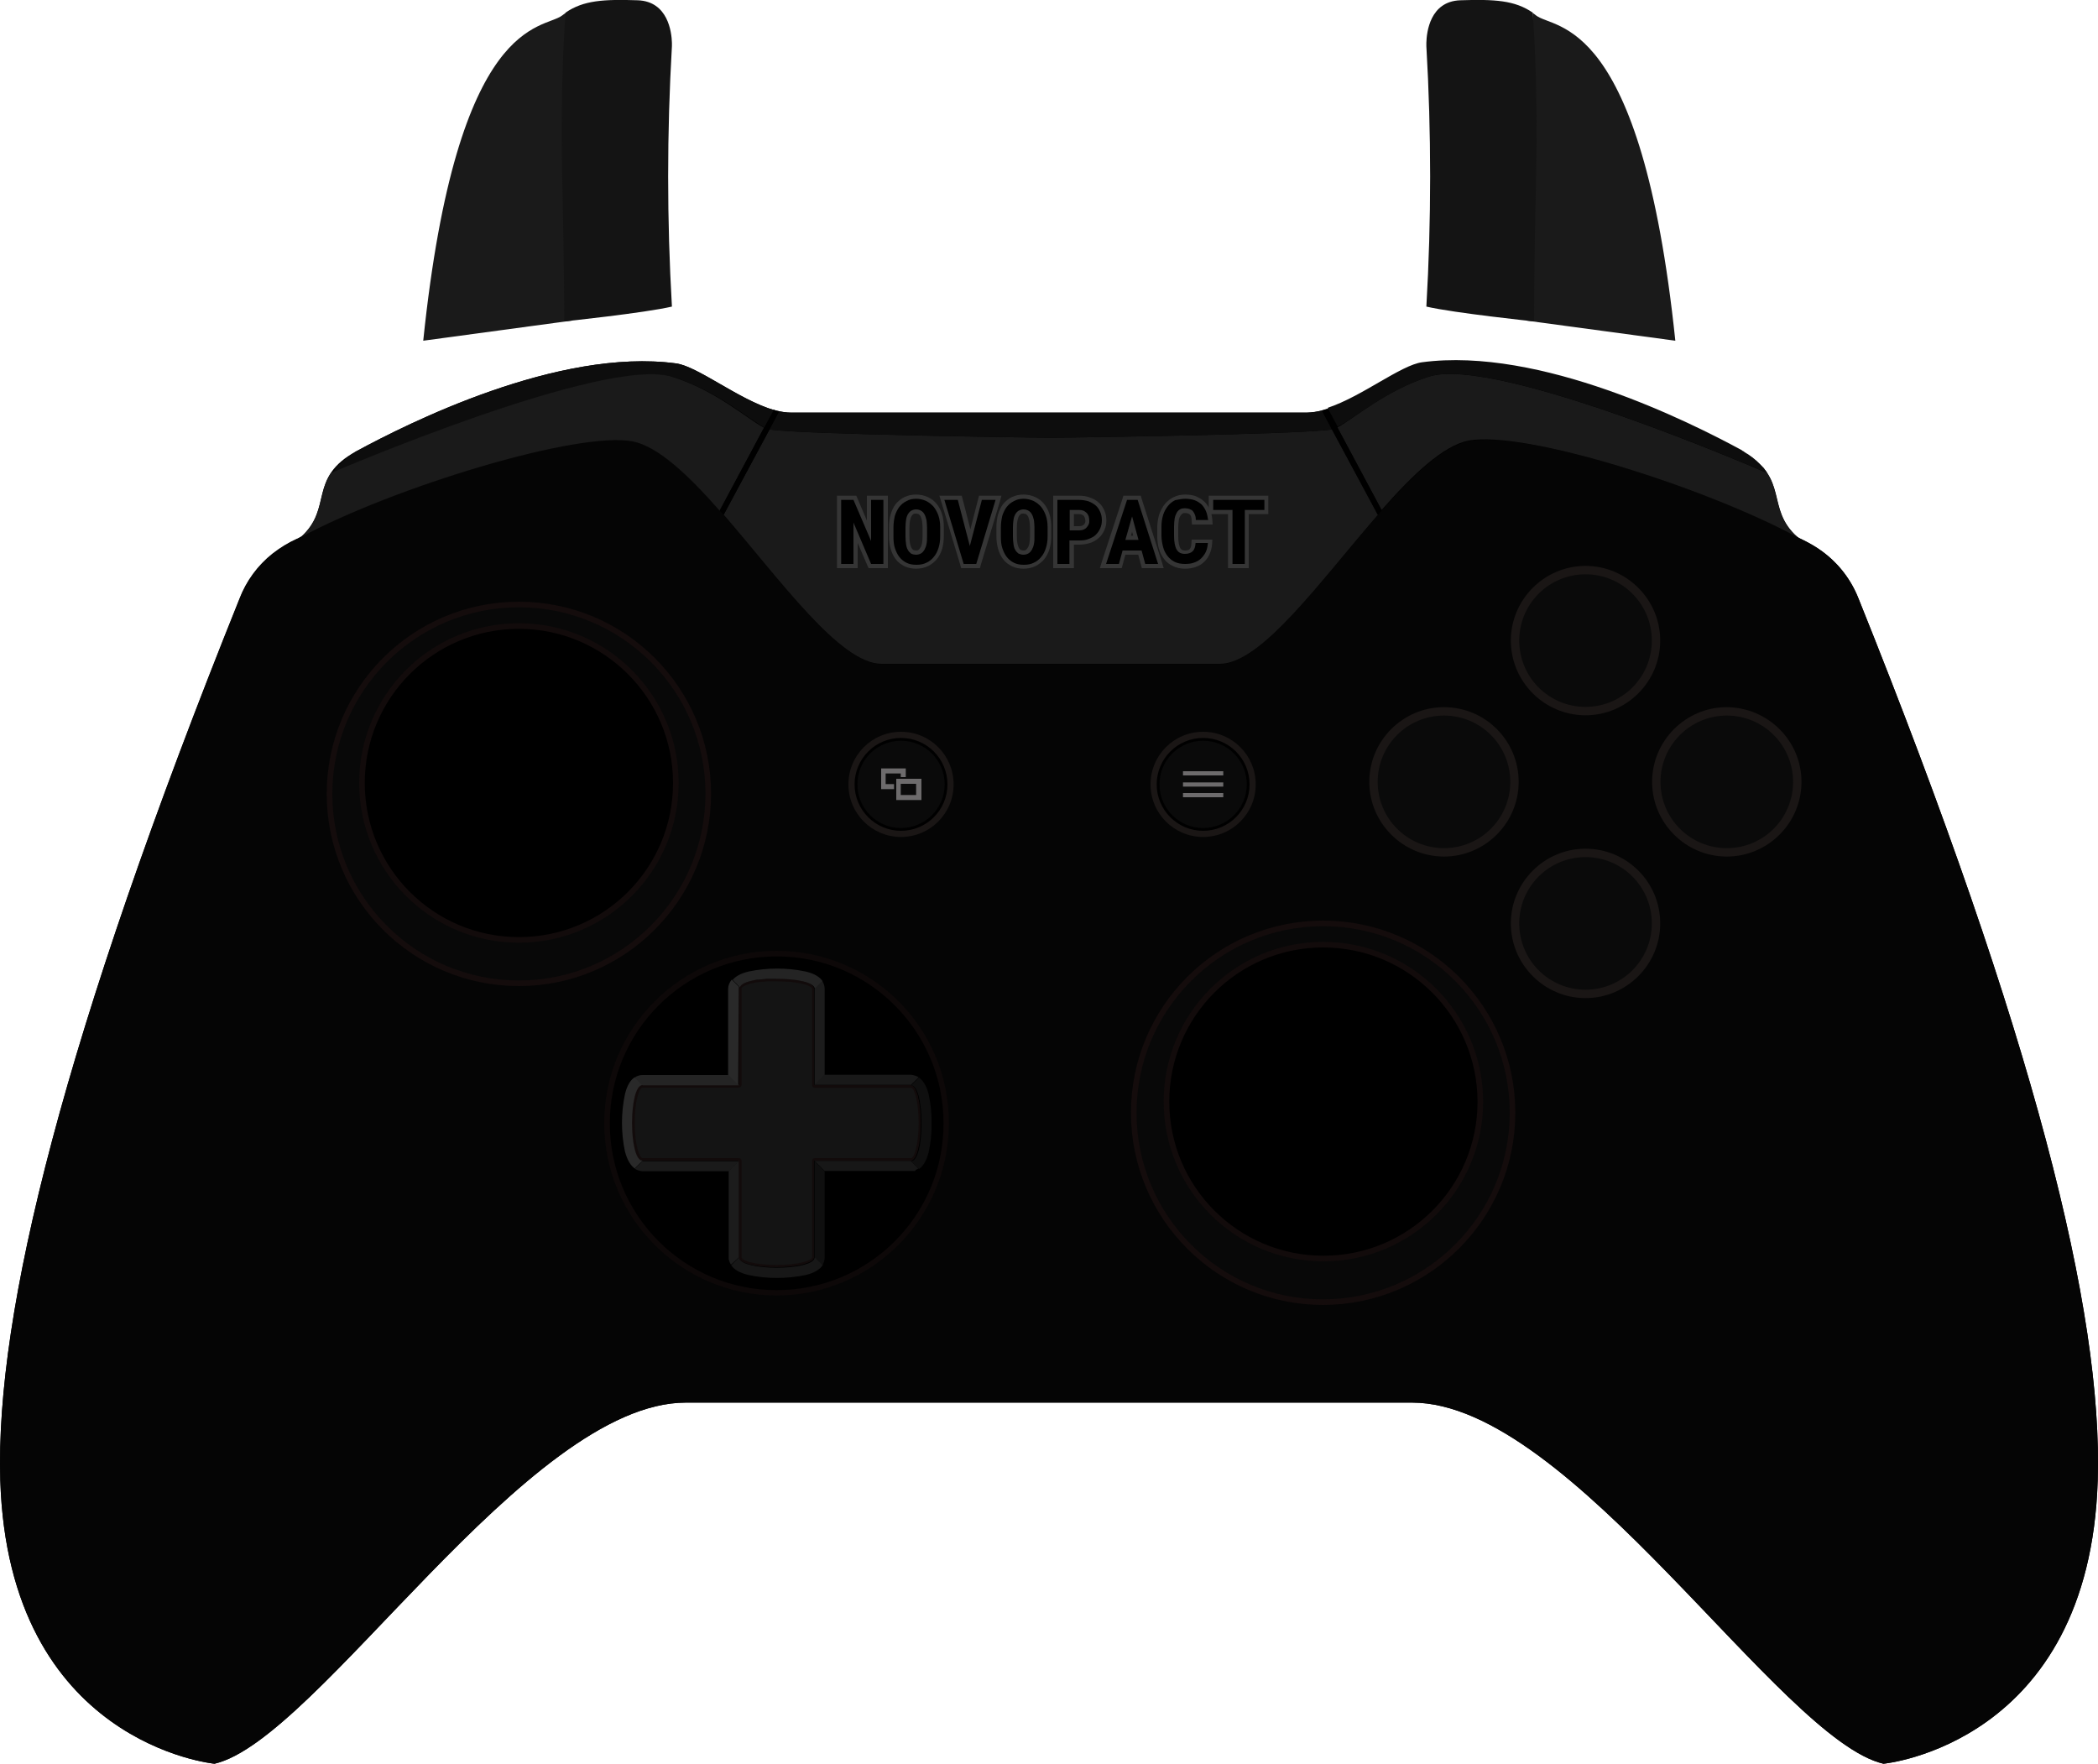 <?xml version="1.0" encoding="utf-8"?>
<!-- Generator: Adobe Illustrator 28.3.0, SVG Export Plug-In . SVG Version: 6.00 Build 0)  -->
<svg version="1.1" id="Layer_1" xmlns="http://www.w3.org/2000/svg" xmlns:xlink="http://www.w3.org/1999/xlink" x="0px" y="0px"
	 viewBox="0 0 750 630.5" style="enable-background:new 0 0 750 630.5;" xml:space="preserve">
<style type="text/css">
	.st0{fill:none;}
	.st1{fill:#050505;}
	.st2{fill:#0D0808;}
	.st3{fill:#141414;}
	.st4{fill:#120B0B;}
	.st5{fill:#242424;}
	.st6{fill:#292929;}
	.st7{fill:#191919;}
	.st8{fill:#1C1C1C;}
	.st9{fill:#171717;}
	.st10{fill:#0F0F0F;}
	.st11{fill:#1A1A1A;}
	.st12{fill:#1A1615;}
	.st13{fill:#0A0A0A;stroke:#000000;stroke-miterlimit:10;}
	.st14{fill:#6D6B6C;}
	.st15{fill:#080808;stroke:#140C0C;stroke-width:2;stroke-miterlimit:10;}
	.st16{stroke:#120B0B;stroke-width:2;stroke-miterlimit:10;}
	.st17{fill:#0A0A0A;}
	.st18{fill:#0D0D0D;}
	.st19{fill:#353535;}
</style>
<g id="Layer_1-2">
	<path d="M664.4,214c-6.7-16.7-20.5-20.9-21.8-22c-11.7-10.3-2.5-21.2-20-30.7c-18.3-9.9-72-37-114.2-31.4
		c-9.2,1.2-27.8,17.6-41.2,17.6H282.8c-13.4,0-32-16.4-41.2-17.6c-42.2-5.6-95.9,21.5-114.2,31.4c-17.5,9.5-8.2,20.4-19.9,30.7
		c-1.3,1.1-15.1,5.3-21.8,22C22.9,370-1.7,469.1,0.1,529.1C3,623.5,76.7,630.5,76.7,630.5c37-8.6,111.6-129.1,168.5-129.1h259.6
		c57,0,131.5,120.5,168.5,129.1c0,0,73.7-6.9,76.6-101.3C751.8,469.1,727.1,370,664.4,214z"/>
	<g>
		<path class="st0" d="M106.2,192.6c0.4-0.2,0.8-0.4,1.2-0.6C107,192.2,106.6,192.4,106.2,192.6z"/>
		<path class="st0" d="M642.6,192c0.5,0.3,1,0.6,1.5,0.8C643.6,192.5,643.1,192.2,642.6,192z"/>
		<path class="st1" d="M664.4,214c-2.6-6.7-7.1-12.5-12.9-16.8c-2.3-1.7-4.8-3.1-7.4-4.4c-0.5-0.2-1-0.5-1.5-0.8
			c-33.6-18-97.5-38.2-117.5-34.3c-26,5-65.5,79.7-89,79.7h-121c-23.4,0-63-74.7-89-79.7c-19.6-3.8-85.6,16.5-118.8,34.3
			c-0.4,0.2-0.8,0.5-1.2,0.6c-3.1,1.4-6,3.2-8.7,5.3c-5.3,4.2-9.4,9.8-11.8,16.1C22.9,370-1.7,469.1,0.1,529.1
			C3,623.5,76.7,630.5,76.7,630.5c37-8.6,111.6-129.1,168.5-129.1h259.6c57,0,131.5,120.5,168.5,129.1c0,0,73.7-6.9,76.6-101.3
			C751.8,469.1,727.1,370,664.4,214z"/>
	</g>
	<line class="st0" x1="107.5" y1="192" x2="107.5" y2="193.5"/>
	<line class="st0" x1="642.5" y1="191.5" x2="642.5" y2="192.4"/>
	<g id="Dpad">
		<g>
			<path d="M277.7,462.1c-33.5,0-60.6-27.1-60.6-60.6c0-33.5,27.1-60.6,60.6-60.6s60.6,27.1,60.6,60.6c0,0,0,0,0,0
				C338.3,435,311.1,462.1,277.7,462.1z"/>
			<path class="st2" d="M277.7,341.9c32.9,0,59.6,26.7,59.6,59.7s-26.7,59.6-59.7,59.6c-32.9,0-59.6-26.7-59.6-59.6
				C218,368.6,244.7,341.9,277.7,341.9 M277.6,339.9c-34,0-61.6,27.6-61.6,61.6c0,34,27.6,61.6,61.6,61.6s61.6-27.6,61.6-61.6
				c0,0,0,0,0,0C339.3,367.5,311.7,339.9,277.6,339.9z"/>
		</g>
		<g>
			<g>
				<path class="st3" d="M277.7,452.7c-7.1,0-12.7-1.3-13-3.1c0,0,0-0.1,0-0.1V415c0-0.3-0.2-0.5-0.5-0.5h-34.4
					c-1.8,0-3.2-5.7-3.2-13.1s1.4-13.1,3.2-13.1h34.4c0.3,0,0.5-0.2,0.5-0.5v-34.4c0,0,0-0.1,0-0.1l0.1-0.2l0.1-0.1
					c0.5-0.8,2.1-1.5,4.5-2l0.9-0.2c0.3-0.1,0.7-0.1,1-0.1h0.2l0.9-0.1l1-0.1l1-0.1l2.4-0.1h1c7.3,0,13.1,1.4,13.1,3.2
					c0,0.2,0,16,0,34.4c0,0.3,0.2,0.5,0.5,0.5h34.4c1.8,0,3.2,5.7,3.2,13.1s-1.4,13.1-3.2,13.1h-34.4c-0.3,0-0.5,0.2-0.5,0.5v34.4
					c0,0,0,0.1,0,0.1C290.4,451.4,284.8,452.7,277.7,452.7z"/>
				<path class="st4" d="M277.7,350.8c8.1,0,12.6,1.6,12.6,2.7v34.4c0,0.6,0.4,1,1,1h34.4c1.1,0,2.7,4.8,2.7,12.5
					s-1.6,12.6-2.7,12.6h-34.4c-0.6,0-1,0.4-1,1v34.5c-0.2,1.1-4.7,2.7-12.6,2.7s-12.4-1.5-12.6-2.7V415c0-0.6-0.4-1-1-1h-34.4
					c-1.1,0-2.8-4.8-2.8-12.6s1.6-12.6,2.8-12.6h34.4c0.6,0,1-0.4,1-1v-34.5l0,0c0,0,0-0.1,0-0.1v0c0.1-0.2,0.9-1.1,4.2-1.8h0.1
					c0.3-0.1,0.5-0.1,0.8-0.2h0.1c0.3-0.1,0.5-0.1,0.8-0.1h0.2l0.9-0.1l0,0l1-0.1l0,0l1-0.1h0.1h0.6h0.6h1h1.1 M277.6,349.9h-1.2h-1
					h-0.2h-1h-0.1l-1,0.1l0,0l-1,0.1l0,0l-1,0.1h0c-0.3,0-0.6,0.1-0.9,0.1H270l-0.9,0.2l0,0c-2.4,0.5-4.2,1.2-4.9,2.2
					c0,0-0.1,0.1-0.1,0.2l0,0c0,0.1,0,0.1,0,0.2l0,0c0,0,0,0.1,0,0.1c0,0.1,0,0.1,0,0.2v34.4h-34.5c-5,0-5,27.1,0,27.1h34.4v34.4
					l0,0c0,0.1,0,0.2,0,0.2c0.4,2.3,7,3.5,13.5,3.5s13.1-1.2,13.5-3.5c0-0.1,0-0.2,0-0.2V415h34.4c5,0,5-27.1,0-27.1h-34.4v-34.4
					l0,0c0-2.5-6.8-3.7-13.6-3.7L277.6,349.9z"/>
			</g>
			<path class="st5" d="M264.1,387.9l-3.6-3.6h-30.8c-1,0-2,0.3-2.8,0.9l2.8,2.8H264.1z"/>
			<path class="st6" d="M229.7,387.9L229.7,387.9l-2.8-2.8c-1.4,0.9-2.7,2.7-3.5,6.1c-1.4,6.7-1.4,13.7,0,20.4
				c0.9,3.4,2.2,5.2,3.5,6.1l2.8-2.8C224.7,415,224.7,387.9,229.7,387.9z"/>
			<path class="st5" d="M269.2,350.5L269.2,350.5l0.9-0.2h0.1c0.3-0.1,0.6-0.1,0.9-0.1h0.1l1-0.1l0,0l1-0.1h0l1-0.1h0.1h1h0.2h1h1.2
				c6.8,0,13.6,1.2,13.6,3.7l2.8-2.8c-0.9-1.4-2.7-2.7-6.1-3.5c-6.7-1.4-13.6-1.4-20.4,0c-2.9,0.7-4.7,1.8-5.7,3l2.6,2.6
				C265,351.7,266.8,351,269.2,350.5z"/>
			<path class="st7" d="M325.6,387.9l2.8-2.8c-0.8-0.5-1.8-0.8-2.8-0.9h-30.8l-3.6,3.6H325.6z"/>
			<path class="st8" d="M291.2,353.5L291.2,353.5c0,0,0,15.4,0,34.4l3.6-3.6l0,0v-30.8c0-1-0.3-2-0.9-2.8L291.2,353.5L291.2,353.5z"
				/>
			<path class="st6" d="M264.1,353.5c0-0.1,0-0.1,0-0.2v-0.1l0,0c0-0.1,0-0.1,0-0.2l0,0c0-0.1,0.1-0.1,0.1-0.2l-2.6-2.6
				c-0.8,0.9-1.3,2.1-1.3,3.3v30.8l3.6,3.6L264.1,353.5z"/>
			<path class="st9" d="M325.6,415h-34.4l3.6,3.6h32.3l0.3-0.4c0.3-0.1,0.6-0.3,0.9-0.5L325.6,415L325.6,415z"/>
			<path class="st10" d="M291.2,449.5l2.8,2.8c0.5-0.8,0.8-1.8,0.8-2.8v-30.8l-3.6-3.6V449.5z"/>
			<path class="st10" d="M332,391.3c-0.8-3.4-2.2-5.2-3.5-6.1l-2.8,2.8c5,0,5,27.1,0,27.1l2.8,2.8c1.4-0.9,2.7-2.8,3.5-6.1
				c0.7-3.3,1.1-6.8,1-10.2C333.1,398.1,332.7,394.6,332,391.3z"/>
			<path class="st9" d="M291.2,449.7c-0.4,2.3-7,3.5-13.5,3.5s-13.1-1.2-13.5-3.5c0-0.1,0-0.2,0-0.2l-2.8,2.8
				c0.9,1.4,2.8,2.7,6.2,3.5c6.7,1.4,13.6,1.4,20.4,0c3.4-0.8,5.2-2.2,6.1-3.5l-2.8-2.8C291.2,449.5,291.2,449.6,291.2,449.7z"/>
			<path class="st8" d="M264.1,449.5L264.1,449.5V415l-3.6,3.6v31.6l0.1,0.2c0.1,0.6,0.4,1.2,0.7,1.7L264.1,449.5z"/>
			<path class="st11" d="M229.7,415l-2.8,2.8c0.8,0.5,1.8,0.8,2.8,0.9h30.8l3.6-3.6H229.7z"/>
		</g>
	</g>
	<g id="Menu_Key">
		<path class="st12" d="M448.9,280.4c0,10.4-8.4,18.8-18.8,18.8c-10.4,0-18.8-8.4-18.8-18.8c0-10.4,8.4-18.8,18.8-18.8c0,0,0,0,0,0
			C440.5,261.6,448.9,270,448.9,280.4z"/>
		<g>
			<path class="st13" d="M446.2,280.4c0,8.9-7.2,16.1-16.1,16.1s-16.1-7.2-16.1-16.1s7.2-16.1,16.1-16.1c0,0,0,0,0,0
				C439,264.3,446.2,271.5,446.2,280.4z"/>
			<g>
				<rect x="422.9" y="275.7" class="st14" width="14.4" height="1.5"/>
				<rect x="422.9" y="279.7" class="st14" width="14.4" height="1.5"/>
				<rect x="422.9" y="283.5" class="st14" width="14.4" height="1.5"/>
			</g>
		</g>
	</g>
	<g id="Switcher_Key">
		<path class="st12" d="M340.9,280.4c0,10.4-8.4,18.8-18.8,18.8c-10.4,0-18.8-8.4-18.8-18.8c0-10.4,8.4-18.8,18.8-18.8
			C332.5,261.6,340.9,270,340.9,280.4C340.9,280.4,340.9,280.4,340.9,280.4z"/>
		<g>
			<path class="st13" d="M338.2,280.4c0,8.9-7.2,16.1-16.1,16.1c-8.9,0-16.1-7.2-16.1-16.1c0-8.9,7.2-16.1,16.1-16.1
				C331,264.3,338.2,271.5,338.2,280.4C338.2,280.3,338.2,280.4,338.2,280.4z"/>
			<g>
				<polygon class="st14" points="319.6,280.3 316.6,280.3 316.6,276.5 322,276.5 322,277.8 323.8,277.8 323.8,274.7 315,274.7 
					315,282.1 319.6,282.1 				"/>
				<path class="st14" d="M320.4,278.4v7.6h9v-7.6L320.4,278.4z M327.5,284.2H322v-4h5.5L327.5,284.2z"/>
			</g>
		</g>
	</g>
	<g id="Left_Stick">
		<path class="st15" d="M185.5,351.5c-37.4,0-67.7-30.3-67.7-67.7s30.3-67.7,67.7-67.7c37.4,0,67.7,30.3,67.7,67.7
			C253.1,321.2,222.8,351.5,185.5,351.5z"/>
		<path class="st16" d="M241.6,279.9c0,31-25.1,56.1-56.1,56.1c-31,0-56.1-25.1-56.1-56.1s25.1-56.1,56.1-56.1
			C216.4,223.8,241.6,248.9,241.6,279.9C241.6,279.8,241.6,279.9,241.6,279.9z"/>
	</g>
	<g id="Right_Stick">
		<path class="st15" d="M473,465.5c-37.4,0-67.7-30.3-67.7-67.7c0-37.4,30.3-67.7,67.7-67.7c37.4,0,67.7,30.3,67.7,67.7c0,0,0,0,0,0
			C540.7,435.1,510.4,465.4,473,465.5z"/>
		<path class="st16" d="M529.2,393.8c0,31-25.1,56.1-56.1,56.1c-31,0-56.1-25.1-56.1-56.1c0-31,25.1-56.1,56-56.1
			C504,337.7,529.1,362.8,529.2,393.8C529.2,393.8,529.2,393.8,529.2,393.8z"/>
	</g>
	<g id="Button_Base">
		<g id="A">
			<path class="st17" d="M566.8,355.3c-13.9,0-25.2-11.3-25.2-25.2s11.3-25.2,25.2-25.2c13.9,0,25.2,11.3,25.2,25.2
				C592,344,580.7,355.3,566.8,355.3z"/>
			<path class="st12" d="M566.8,306.4c13.1,0,23.7,10.6,23.7,23.7c0,13.1-10.6,23.7-23.7,23.7c-13.1,0-23.7-10.6-23.7-23.7
				c0,0,0,0,0,0C543.1,317,553.7,306.4,566.8,306.4L566.8,306.4 M566.8,303.4c-14.7,0-26.7,12-26.7,26.7c0,14.7,12,26.7,26.7,26.7
				c14.7,0,26.7-12,26.7-26.7C593.5,315.3,581.5,303.4,566.8,303.4z"/>
		</g>
		<g id="Y">
			<path class="st17" d="M566.8,254.2c-13.9,0-25.2-11.3-25.2-25.2s11.3-25.2,25.2-25.2c13.9,0,25.2,11.3,25.2,25.2
				C592,242.9,580.7,254.2,566.8,254.2z"/>
			<path class="st12" d="M566.8,205.3c13.1,0,23.7,10.6,23.7,23.7c0,13.1-10.6,23.7-23.7,23.7c-13.1,0-23.7-10.6-23.7-23.7
				c0,0,0,0,0,0C543.1,215.9,553.7,205.3,566.8,205.3 M566.8,202.3c-14.7,0-26.7,12-26.7,26.7c0,14.7,12,26.7,26.7,26.7
				c14.7,0,26.7-12,26.7-26.7c0,0,0,0,0,0C593.5,214.3,581.5,202.3,566.8,202.3L566.8,202.3z"/>
		</g>
		<g id="B">
			<path class="st17" d="M617.3,304.7c-13.9,0-25.2-11.3-25.2-25.2s11.3-25.2,25.2-25.2c13.9,0,25.2,11.3,25.2,25.2
				C642.5,293.4,631.2,304.7,617.3,304.7z"/>
			<path class="st12" d="M617.3,255.8c13.1,0,23.7,10.6,23.7,23.7c0,13.1-10.6,23.7-23.7,23.7c-13.1,0-23.7-10.6-23.7-23.7
				c0,0,0,0,0,0C593.6,266.5,604.2,255.8,617.3,255.8C617.3,255.8,617.3,255.8,617.3,255.8 M617.3,252.8c-14.7,0-26.7,12-26.7,26.7
				c0,14.7,12,26.7,26.7,26.7c14.7,0,26.7-12,26.7-26.7c0,0,0,0,0,0C644,264.8,632,252.9,617.3,252.8z"/>
		</g>
		<g id="X">
			<path class="st17" d="M516.2,304.7c-13.9,0-25.2-11.3-25.2-25.2c0-13.9,11.3-25.2,25.2-25.2c13.9,0,25.2,11.3,25.2,25.2
				C541.4,293.4,530.1,304.7,516.2,304.7z"/>
			<path class="st12" d="M516.2,255.8c13.1,0,23.7,10.6,23.7,23.7c0,13.1-10.6,23.7-23.7,23.7c-13.1,0-23.7-10.6-23.7-23.7
				c0,0,0,0,0,0C492.5,266.4,503.1,255.8,516.2,255.8L516.2,255.8 M516.2,252.8c-14.7,0-26.7,12-26.7,26.7c0,14.7,12,26.7,26.7,26.7
				c14.7,0,26.7-12,26.7-26.7C542.9,264.8,531,252.8,516.2,252.8z"/>
		</g>
	</g>
	<g>
		<g>
			<path class="st11" d="M375.6,156.5c0,0-88.9-1.1-100.5-3L258.7,184c20.2,23.3,41.6,53.3,56.4,53.3h121c14.9,0,36.2-30,56.5-53.3
				l-16.4-30.5C464.6,155.4,375.6,156.5,375.6,156.5z"/>
			<path class="st18" d="M476.2,153.5l-3.6-6.8c-1.8,0.5-3.6,0.7-5.4,0.8H282.8c-1.4,0-2.9-0.2-4.3-0.5l-3.5,6.5
				c11.6,1.9,100.5,3,100.5,3S464.6,155.4,476.2,153.5z"/>
		</g>
		<g id="RB">
			<path class="st11" d="M642.5,192c-9-7.9-5.6-16.2-11.5-23.9c0.2,0.3,0.5,0.6,0.7,1c0,0-96.5-42.1-120.8-34.5
				c-15.6,4.9-27.2,15.3-32.8,18.2l15.8,29.5c11.2-12.7,22-23,31.1-24.8C545.1,153.8,609,174,642.5,192L642.5,192z"/>
			<path class="st18" d="M511,134.6c24.3-7.6,120.8,34.5,120.8,34.5c-0.2-0.3-0.5-0.6-0.7-1L631,168c-0.1-0.1-0.2-0.2-0.3-0.4
				l-0.1-0.2l-0.3-0.3c-0.1,0-0.1-0.1-0.2-0.2c-0.1-0.1-0.2-0.2-0.3-0.3l-0.2-0.2c-0.1-0.1-0.2-0.2-0.3-0.3
				c-0.1-0.1-0.1-0.1-0.2-0.2c-0.1-0.1-0.2-0.2-0.3-0.3l-0.2-0.2c-0.1-0.1-0.2-0.2-0.3-0.3l-0.2-0.2c-0.1-0.1-0.2-0.2-0.3-0.3
				l-0.3-0.2l-0.3-0.3c-0.1-0.1-0.2-0.1-0.3-0.2c-0.1-0.1-0.2-0.2-0.3-0.3c-0.1-0.1-0.2-0.1-0.3-0.2l-0.4-0.3l-0.3-0.2
				c-0.1-0.1-0.3-0.2-0.4-0.3l-0.3-0.2c-0.2-0.1-0.3-0.2-0.5-0.3c-0.1,0-0.2-0.1-0.3-0.2c-0.2-0.1-0.3-0.2-0.5-0.3l-0.2-0.2
				c-0.3-0.1-0.6-0.3-0.8-0.5c-18.3-9.9-72-37-114.2-31.4c-7.6,1-21.6,12.3-33.8,16.3l3.6,6.7C483.7,150,495.4,139.5,511,134.6z"/>
		</g>
		<g id="LB">
			<path class="st18" d="M241.6,129.9c-42.2-5.6-95.9,21.5-114.2,31.4c-0.3,0.2-0.6,0.3-0.8,0.5l-0.2,0.2c-0.2,0.1-0.4,0.2-0.5,0.3
				c-0.1,0.1-0.2,0.1-0.3,0.2l-0.4,0.3l-0.3,0.2c-0.1,0.1-0.3,0.2-0.4,0.3l-0.3,0.2l-0.4,0.3c-0.1,0.1-0.2,0.1-0.2,0.2
				c-0.1,0.1-0.3,0.2-0.4,0.3c-0.1,0.1-0.2,0.1-0.2,0.2c-0.1,0.1-0.2,0.2-0.4,0.3l-0.2,0.2c-0.1,0.1-0.2,0.2-0.3,0.3l-0.2,0.2
				c-0.1,0.1-0.2,0.2-0.3,0.3c-0.1,0.1-0.1,0.1-0.2,0.1c-0.1,0.1-0.2,0.2-0.3,0.3l-0.2,0.1c-0.1,0.1-0.2,0.2-0.3,0.3l-0.1,0.2
				c-0.1,0.1-0.2,0.2-0.3,0.4l-0.1,0.1c-0.1,0.1-0.2,0.2-0.3,0.4l-0.1,0.1c-0.1,0.1-0.2,0.3-0.3,0.4l0,0c-0.1,0.1-0.2,0.3-0.3,0.4
				v0.1c-0.1,0.1-0.2,0.3-0.3,0.5c0,0,97.7-42,122-34.4c15.5,4.9,27.2,15.3,32.8,18.2l3.4-6.3C264.1,142.9,249.5,130.9,241.6,129.9z
				"/>
			<g>
				<path class="st11" d="M273.6,153.1l0.5,0.2L273.6,153.1z"/>
				<path class="st11" d="M273.1,152.9c-5.6-2.9-17.3-13.4-32.8-18.2c-24.2-7.6-121.3,34.1-122,34.4c-5,7.4-2.2,15.3-10.8,23h-0.1
					c33.2-17.9,99.2-38.1,118.8-34.3c9.1,1.8,19.9,12.1,31.1,24.8L273.1,152.9L273.1,152.9z"/>
				<path d="M273.1,152.9c0.2,0.1,0.3,0.2,0.5,0.2C273.4,153,273.3,152.9,273.1,152.9z"/>
			</g>
			<path d="M258,183.2c0.2,0.3,0.5,0.6,0.7,0.8l16.4-30.5l3.5-6.5c-0.4-0.1-0.7-0.1-1-0.2s-0.7-0.2-1-0.3l-3.4,6.3l-15.9,29.6
				C257.6,182.7,257.8,183,258,183.2L258,183.2"/>
		</g>
		<path d="M478.1,152.8l-3.6-6.7c-0.3,0.1-0.7,0.2-1,0.3l-1,0.3l3.6,6.8l16.4,30.5c0.2-0.3,0.5-0.5,0.7-0.8s0.5-0.5,0.7-0.8
			L478.1,152.8z"/>
		<path class="st11" d="M357,169.3L357,169.3z"/>
	</g>
	<g>
		<g>
			<path class="st11" d="M549.1,5.5c-0.4-0.3-0.8-0.6-1.2-0.9l-2.3,110l53.3,7.2C586.7,5,555.8,10.8,549.1,5.5z"/>
			<path class="st3" d="M522,0.1c-10.8,0.4-12,11.4-12.1,15.2v1.2c1.8,31,1.8,62.1,0,93.1c9.9,2.3,38.5,5.3,38.5,5.3
				s0-20.9,0.7-50.6c0.8-37.5-1.2-59.8-1.2-59.8C541.5,0.1,534.3-0.3,522,0.1z"/>
		</g>
		<g>
			<path class="st11" d="M201,5.5c0.4-0.3,0.8-0.6,1.2-0.9l2.3,110l-53.2,7.2C163.4,5,194.2,10.8,201,5.5z"/>
			<path class="st3" d="M228,0.1c10.8,0.4,12.1,11.4,12.2,15.2v1.2c-1.8,31-1.8,62.1,0,93.1c-9.9,2.3-38.5,5.3-38.5,5.3
				s0-20.9-0.7-50.6c-0.8-37.5,1.2-59.8,1.2-59.8C208.6,0.1,215.8-0.3,228,0.1z"/>
		</g>
	</g>
</g>
<g>
	<g>
		<g>
			<polygon points="311,202.4 305.9,190.5 305.9,202.4 300,202.4 300,177.9 305.6,177.9 310.7,189.7 310.7,177.9 316.6,177.9 
				316.6,202.4 			"/>
			<path class="st19" d="M315.8,178.7v22.9h-4.4l-6.3-14.8v14.8h-4.4v-22.9h4.4l6.3,14.7l0-14.7H315.8 M317.3,177.2h-1.5h-4.4h-1.5
				l0,1.5l0,7.4l-3.4-8l-0.4-0.9h-1h-4.4h-1.5v1.5v22.9v1.5h1.5h4.4h1.5v-1.5v-7.5l3.5,8.1l0.4,0.9h1h4.4h1.5v-1.5v-22.9V177.2
				L317.3,177.2z"/>
		</g>
		<g>
			<path d="M327.5,202.7c-1.4,0-2.7-0.3-3.8-0.8c-1.1-0.5-2.1-1.3-2.8-2.3c-0.8-1-1.3-2.1-1.7-3.4c-0.4-1.3-0.6-2.7-0.6-4.3v-3.3
				c0-1.5,0.2-3,0.6-4.3c0.4-1.3,1-2.5,1.7-3.5c0.8-1,1.7-1.8,2.8-2.3c1.1-0.6,2.4-0.8,3.8-0.8c1.4,0,2.7,0.3,3.9,0.8
				c1.1,0.5,2.1,1.3,2.9,2.3c0.8,1,1.4,2.1,1.8,3.5c0.4,1.3,0.6,2.7,0.6,4.3v3.3c0,1.5-0.2,3-0.6,4.3c-0.4,1.3-1,2.5-1.8,3.5
				c-0.8,1-1.8,1.7-2.9,2.3C330.2,202.4,328.9,202.7,327.5,202.7z M327.5,182.8c-0.6,0-1,0.1-1.4,0.4c-0.4,0.3-0.7,0.6-0.9,1.1
				c-0.3,0.5-0.4,1.1-0.6,1.8c-0.1,0.7-0.2,1.6-0.2,2.5v3.4c0,0.9,0.1,1.7,0.2,2.5c0.1,0.7,0.3,1.3,0.6,1.8c0.2,0.5,0.5,0.8,0.9,1.1
				c0.4,0.2,0.8,0.4,1.4,0.4c0.6,0,1-0.1,1.4-0.4c0.4-0.3,0.7-0.6,1-1.1c0.3-0.5,0.5-1.1,0.6-1.8c0.1-0.7,0.2-1.6,0.2-2.4v-3.4
				c0-0.9-0.1-1.7-0.2-2.4c-0.1-0.7-0.3-1.3-0.6-1.8c-0.3-0.5-0.6-0.8-1-1.1C328.5,182.9,328,182.8,327.5,182.8z"/>
			<path class="st19" d="M327.5,178.3c1.3,0,2.5,0.3,3.6,0.8c1,0.5,1.9,1.2,2.7,2.1c0.7,0.9,1.3,2,1.7,3.2c0.4,1.2,0.6,2.6,0.6,4.1
				v3.3c0,1.5-0.2,2.8-0.6,4.1c-0.4,1.2-0.9,2.3-1.7,3.2c-0.7,0.9-1.6,1.6-2.7,2.1c-1,0.5-2.2,0.7-3.5,0.7s-2.5-0.2-3.5-0.7
				c-1-0.5-1.9-1.2-2.6-2.1c-0.7-0.9-1.2-2-1.6-3.2c-0.4-1.2-0.5-2.6-0.5-4.1v-3.3c0-1.5,0.2-2.8,0.5-4.1c0.4-1.2,0.9-2.3,1.6-3.2
				c0.7-0.9,1.6-1.6,2.6-2.1C325,178.6,326.1,178.3,327.5,178.3 M327.5,198.3c0.7,0,1.3-0.2,1.8-0.5c0.5-0.3,0.9-0.8,1.2-1.3
				c0.3-0.6,0.6-1.3,0.7-2c0.2-0.8,0.2-1.6,0.2-2.6v-3.4c0-0.9-0.1-1.8-0.2-2.6c-0.2-0.8-0.4-1.5-0.7-2c-0.3-0.6-0.7-1-1.2-1.3
				c-0.5-0.3-1.1-0.5-1.8-0.5c-0.7,0-1.3,0.2-1.8,0.5c-0.5,0.3-0.9,0.8-1.2,1.3c-0.3,0.6-0.5,1.2-0.6,2c-0.1,0.8-0.2,1.6-0.2,2.6
				v3.4c0,0.9,0.1,1.8,0.2,2.6c0.1,0.8,0.3,1.5,0.6,2c0.3,0.6,0.7,1,1.2,1.4C326.1,198.1,326.7,198.3,327.5,198.3 M327.5,176.8
				c-1.5,0-2.9,0.3-4.2,0.9c-1.2,0.6-2.3,1.5-3.1,2.5c-0.8,1-1.4,2.3-1.8,3.7c-0.4,1.4-0.6,2.9-0.6,4.5v3.3c0,1.6,0.2,3.1,0.6,4.5
				c0.4,1.4,1,2.7,1.8,3.7c0.8,1.1,1.9,1.9,3.1,2.5c1.2,0.6,2.6,0.9,4.2,0.9c1.5,0,2.9-0.3,4.2-0.9c1.2-0.6,2.3-1.4,3.2-2.5
				c0.8-1,1.5-2.3,1.9-3.7c0.4-1.4,0.6-2.9,0.6-4.5v-3.3c0-1.6-0.2-3.1-0.6-4.5c-0.4-1.4-1.1-2.7-1.9-3.7c-0.9-1.1-1.9-1.9-3.2-2.5
				C330.4,177.1,329,176.8,327.5,176.8L327.5,176.8z M327.5,196.8c-0.4,0-0.7-0.1-1-0.2c-0.3-0.2-0.5-0.4-0.7-0.8
				c-0.2-0.4-0.4-1-0.5-1.6c-0.1-0.7-0.2-1.5-0.2-2.3v-3.4c0-0.9,0.1-1.6,0.2-2.3c0.1-0.6,0.3-1.2,0.5-1.6c0.2-0.3,0.4-0.6,0.7-0.8
				c0.2-0.2,0.5-0.2,0.9-0.2c0.4,0,0.8,0.1,1,0.2c0.3,0.2,0.5,0.5,0.7,0.8c0.2,0.4,0.4,1,0.5,1.6c0.1,0.7,0.2,1.5,0.2,2.3v3.4
				c0,0.8-0.1,1.6-0.2,2.3c-0.1,0.6-0.3,1.2-0.6,1.6c-0.2,0.4-0.4,0.6-0.7,0.8C328.2,196.7,327.9,196.8,327.5,196.8L327.5,196.8z"/>
		</g>
		<g>
			<polygon points="344,202.4 336.7,177.9 343.1,177.9 346.8,192.2 350.5,177.9 356.9,177.9 349.6,202.4 			"/>
			<path class="st19" d="M355.9,178.7L355.9,178.7 M355.9,178.7l-6.9,22.9h-4.5l-6.9-22.9h4.8l4.3,16.5l4.3-16.5H355.9 M358,177.2
				h-2h-4.8h-1.2l-0.3,1.1l-2.8,10.9l-2.8-10.9l-0.3-1.1h-1.2h-4.8h-2l0.6,1.9l6.9,22.9l0.3,1.1h1.1h4.5h1.1l0.3-1.1l6.9-22.9
				L358,177.2L358,177.2z M355.9,177.2L355.9,177.2L355.9,177.2L355.9,177.2z M355.9,180.2L355.9,180.2L355.9,180.2L355.9,180.2z"/>
		</g>
		<g>
			<path d="M365.9,202.7c-1.4,0-2.7-0.3-3.8-0.8c-1.1-0.5-2.1-1.3-2.8-2.3c-0.8-1-1.3-2.1-1.7-3.4c-0.4-1.3-0.6-2.7-0.6-4.3v-3.3
				c0-1.5,0.2-3,0.6-4.3c0.4-1.3,1-2.5,1.7-3.5c0.8-1,1.7-1.8,2.8-2.3c1.1-0.6,2.4-0.8,3.8-0.8c1.4,0,2.7,0.3,3.9,0.8
				c1.1,0.5,2.1,1.3,2.9,2.3c0.8,1,1.4,2.1,1.8,3.5c0.4,1.3,0.6,2.7,0.6,4.3v3.3c0,1.5-0.2,3-0.6,4.3c-0.4,1.3-1,2.5-1.8,3.5
				c-0.8,1-1.8,1.7-2.9,2.3C368.6,202.4,367.3,202.7,365.9,202.7z M365.9,182.8c-0.6,0-1,0.1-1.4,0.4c-0.4,0.3-0.7,0.6-0.9,1.1
				c-0.3,0.5-0.4,1.1-0.6,1.8c-0.1,0.7-0.2,1.6-0.2,2.5v3.4c0,0.9,0.1,1.7,0.2,2.5c0.1,0.7,0.3,1.3,0.6,1.8c0.2,0.5,0.5,0.8,0.9,1.1
				c0.4,0.2,0.8,0.4,1.4,0.4c0.6,0,1-0.1,1.4-0.4c0.4-0.3,0.7-0.6,1-1.1c0.3-0.5,0.5-1.1,0.6-1.8c0.1-0.7,0.2-1.6,0.2-2.4v-3.4
				c0-0.9-0.1-1.7-0.2-2.4c-0.1-0.7-0.3-1.3-0.6-1.8c-0.3-0.5-0.6-0.8-1-1.1C366.9,182.9,366.5,182.8,365.9,182.8z"/>
			<path class="st19" d="M365.9,178.3c1.3,0,2.5,0.3,3.6,0.8c1,0.5,1.9,1.2,2.7,2.1c0.7,0.9,1.3,2,1.7,3.2c0.4,1.2,0.6,2.6,0.6,4.1
				v3.3c0,1.5-0.2,2.8-0.6,4.1c-0.4,1.2-0.9,2.3-1.7,3.2c-0.7,0.9-1.6,1.6-2.7,2.1c-1,0.5-2.2,0.7-3.5,0.7s-2.5-0.2-3.5-0.7
				c-1-0.5-1.9-1.2-2.6-2.1c-0.7-0.9-1.2-2-1.6-3.2c-0.4-1.2-0.5-2.6-0.5-4.1v-3.3c0-1.5,0.2-2.8,0.5-4.1c0.4-1.2,0.9-2.3,1.6-3.2
				c0.7-0.9,1.6-1.6,2.6-2.1C363.4,178.6,364.6,178.3,365.9,178.3 M365.9,198.3c0.7,0,1.3-0.2,1.8-0.5c0.5-0.3,0.9-0.8,1.2-1.3
				c0.3-0.6,0.6-1.3,0.7-2c0.2-0.8,0.2-1.6,0.2-2.6v-3.4c0-0.9-0.1-1.8-0.2-2.6c-0.2-0.8-0.4-1.5-0.7-2c-0.3-0.6-0.7-1-1.2-1.3
				c-0.5-0.3-1.1-0.5-1.8-0.5c-0.7,0-1.3,0.2-1.8,0.5c-0.5,0.3-0.9,0.8-1.2,1.3c-0.3,0.6-0.5,1.2-0.6,2c-0.1,0.8-0.2,1.6-0.2,2.6
				v3.4c0,0.9,0.1,1.8,0.2,2.6c0.1,0.8,0.3,1.5,0.6,2c0.3,0.6,0.7,1,1.2,1.4C364.6,198.1,365.2,198.3,365.9,198.3 M365.9,176.8
				c-1.5,0-2.9,0.3-4.2,0.9c-1.2,0.6-2.3,1.5-3.1,2.5c-0.8,1-1.4,2.3-1.8,3.7c-0.4,1.4-0.6,2.9-0.6,4.5v3.3c0,1.6,0.2,3.1,0.6,4.5
				c0.4,1.4,1,2.7,1.8,3.7c0.8,1.1,1.9,1.9,3.1,2.5c1.2,0.6,2.6,0.9,4.2,0.9c1.5,0,2.9-0.3,4.2-0.9c1.2-0.6,2.3-1.4,3.2-2.5
				c0.8-1,1.5-2.3,1.9-3.7c0.4-1.4,0.6-2.9,0.6-4.5v-3.3c0-1.6-0.2-3.1-0.6-4.5c-0.4-1.4-1.1-2.7-1.9-3.7c-0.9-1.1-1.9-1.9-3.2-2.5
				C368.8,177.1,367.4,176.8,365.9,176.8L365.9,176.8z M365.9,196.8c-0.4,0-0.7-0.1-1-0.2c-0.3-0.2-0.5-0.4-0.7-0.8
				c-0.2-0.4-0.4-1-0.5-1.6c-0.1-0.7-0.2-1.5-0.2-2.3v-3.4c0-0.9,0.1-1.6,0.2-2.3c0.1-0.6,0.3-1.2,0.5-1.6c0.2-0.3,0.4-0.6,0.7-0.8
				c0.2-0.2,0.5-0.2,0.9-0.2c0.4,0,0.8,0.1,1,0.2c0.3,0.2,0.5,0.5,0.7,0.8c0.2,0.4,0.4,1,0.5,1.6c0.1,0.7,0.2,1.5,0.2,2.3v3.4
				c0,0.8-0.1,1.6-0.2,2.3c-0.1,0.6-0.3,1.2-0.6,1.6c-0.2,0.4-0.4,0.6-0.7,0.8C366.6,196.7,366.3,196.8,365.9,196.8L365.9,196.8z"/>
		</g>
		<g>
			<path d="M377.2,202.4v-24.4h8.5c1.3,0,2.5,0.2,3.6,0.6c1.1,0.4,2,1,2.8,1.7c0.8,0.7,1.4,1.6,1.8,2.6c0.4,1,0.6,2.1,0.6,3.3
				c0,1.1-0.2,2.2-0.6,3.2c-0.4,1-1,1.8-1.8,2.5c-0.8,0.7-1.7,1.3-2.8,1.6c-1.1,0.4-2.3,0.6-3.6,0.6h-2.6v8.4H377.2z M385.7,188.8
				c0.5,0,1-0.1,1.3-0.2c0.4-0.1,0.7-0.3,0.9-0.6c0.2-0.3,0.4-0.5,0.5-0.9c0.1-0.3,0.2-0.7,0.2-1.1c0-0.5-0.1-0.9-0.2-1.3
				c-0.1-0.4-0.3-0.7-0.5-0.9c-0.2-0.3-0.5-0.5-0.9-0.6c-0.4-0.2-0.8-0.2-1.3-0.2h-2.6v5.8H385.7z"/>
			<path class="st19" d="M385.7,178.7c1.2,0,2.4,0.2,3.4,0.5c1,0.4,1.9,0.9,2.6,1.5c0.7,0.6,1.2,1.4,1.6,2.3c0.4,0.9,0.6,1.9,0.6,3
				c0,1-0.2,2-0.6,2.9c-0.4,0.9-0.9,1.6-1.6,2.3s-1.6,1.1-2.6,1.5c-1,0.4-2.1,0.5-3.4,0.5h-3.4v8.4H378v-22.9H385.7 M382.4,189.6
				h3.4c0.6,0,1.2-0.1,1.6-0.3s0.8-0.4,1.1-0.8c0.3-0.3,0.5-0.7,0.7-1.1c0.2-0.4,0.2-0.9,0.2-1.3c0-0.5-0.1-1-0.2-1.5
				c-0.2-0.5-0.4-0.9-0.7-1.2c-0.3-0.3-0.7-0.6-1.1-0.8c-0.5-0.2-1-0.3-1.6-0.3h-3.4V189.6 M385.7,177.2H378h-1.5v1.5v22.9v1.5h1.5
				h4.4h1.5v-1.5v-6.9h1.9c1.4,0,2.7-0.2,3.9-0.6c1.2-0.4,2.2-1,3.1-1.8c0.9-0.8,1.5-1.7,2-2.8c0.5-1.1,0.7-2.2,0.7-3.4
				c0-1.3-0.2-2.5-0.7-3.6c-0.5-1.1-1.1-2.1-2-2.8c-0.8-0.8-1.9-1.4-3.1-1.8C388.5,177.4,387.2,177.2,385.7,177.2L385.7,177.2z
				 M383.9,183.8h1.9c0.4,0,0.8,0.1,1,0.2c0.3,0.1,0.5,0.3,0.6,0.4c0.2,0.2,0.3,0.4,0.4,0.7c0.1,0.3,0.2,0.7,0.2,1
				c0,0.3,0,0.6-0.1,0.8c-0.1,0.2-0.2,0.4-0.4,0.6c-0.2,0.2-0.4,0.3-0.6,0.4c-0.3,0.1-0.6,0.2-1.1,0.2h-1.9V183.8L383.9,183.8z"/>
		</g>
		<g>
			<path d="M408.8,202.4l-1.3-4.8h-5.7l-1.3,4.8h-6.2l7.9-24.4h5.1l7.8,24.4H408.8z M406.1,192.3l-1.4-4.9l-1.4,4.9H406.1z"/>
			<path class="st19" d="M406.7,178.7l7.3,22.9h-4.6l-1.3-4.8h-6.8l-1.3,4.8h-4.6l7.5-22.9H406.7 M402.3,193h4.7l-2.3-8.4L402.3,193
				 M407.8,177.2h-1.1h-4h-1.1l-0.3,1l-7.5,22.9l-0.6,2h2.1h4.6h1.1l0.3-1.1l1-3.7h4.6l1,3.7l0.3,1.1h1.1h4.6h2.1l-0.6-2l-7.3-22.9
				L407.8,177.2L407.8,177.2z M404.3,191.5l0.4-1.4l0.4,1.4H404.3L404.3,191.5z"/>
		</g>
		<g>
			<path d="M423.7,202.7c-1.5,0-2.8-0.3-3.9-0.8c-1.1-0.5-2.1-1.3-2.9-2.3c-0.8-1-1.4-2.1-1.8-3.5c-0.4-1.3-0.6-2.8-0.6-4.4v-3.1
				c0-1.6,0.2-3.1,0.6-4.4c0.4-1.3,1-2.5,1.8-3.5c0.8-1,1.8-1.8,2.9-2.3c1.1-0.5,2.4-0.8,3.8-0.8c1.3,0,2.5,0.2,3.6,0.6
				c1.1,0.4,2,1,2.8,1.7c0.8,0.7,1.4,1.6,1.8,2.7c0.4,1,0.7,2.2,0.8,3.5l0.1,0.8h-5.9l0-0.7c0-0.6-0.1-1.2-0.3-1.6
				c-0.1-0.4-0.3-0.7-0.5-1c-0.2-0.3-0.5-0.4-0.9-0.6c-0.4-0.1-0.8-0.2-1.4-0.2c-0.5,0-1,0.1-1.4,0.3c-0.4,0.2-0.7,0.6-1,1
				c-0.3,0.5-0.5,1.1-0.6,1.9c-0.1,0.8-0.2,1.7-0.2,2.7v3.1c0,2.1,0.3,3.7,0.8,4.6c0.5,0.9,1.2,1.3,2.3,1.3c1,0,1.7-0.2,2.2-0.7
				c0.5-0.5,0.8-1.3,0.9-2.5l0-0.7h5.9l-0.1,0.8c-0.1,1.2-0.4,2.4-0.8,3.4c-0.5,1-1.1,1.9-1.9,2.6c-0.8,0.7-1.7,1.3-2.8,1.7
				C426.1,202.5,425,202.7,423.7,202.7z"/>
			<path class="st19" d="M423.7,178.3c1.2,0,2.4,0.2,3.3,0.5s1.8,0.9,2.5,1.5c0.7,0.7,1.2,1.5,1.6,2.4s0.6,2,0.8,3.2h-4.4
				c0-0.7-0.1-1.3-0.3-1.8c-0.2-0.5-0.4-0.9-0.7-1.3s-0.7-0.6-1.2-0.8s-1-0.3-1.7-0.3c-0.7,0-1.3,0.1-1.8,0.4
				c-0.5,0.3-0.9,0.7-1.2,1.3c-0.3,0.6-0.6,1.3-0.7,2.1s-0.2,1.8-0.2,2.8v3.1c0,2.3,0.3,3.9,0.9,5c0.6,1.1,1.6,1.6,3,1.6
				c1.1,0,2.1-0.3,2.7-0.9c0.7-0.6,1-1.6,1.1-3h4.4c-0.1,1.2-0.3,2.2-0.7,3.1s-1,1.7-1.7,2.4c-0.7,0.7-1.6,1.2-2.5,1.5
				c-1,0.4-2.1,0.5-3.3,0.5c-1.3,0-2.5-0.2-3.6-0.7c-1-0.5-1.9-1.2-2.6-2.1c-0.7-0.9-1.3-2-1.6-3.2s-0.6-2.6-0.6-4.2v-3.1
				c0-1.5,0.2-2.9,0.6-4.2c0.4-1.3,1-2.3,1.7-3.2s1.6-1.6,2.6-2.1C421.3,178.6,422.4,178.3,423.7,178.3 M423.7,176.8
				c-1.5,0-2.9,0.3-4.1,0.9c-1.2,0.6-2.3,1.4-3.2,2.5c-0.8,1-1.5,2.3-2,3.7c-0.4,1.4-0.7,3-0.7,4.6v3.1c0,1.7,0.2,3.2,0.6,4.6
				c0.4,1.4,1.1,2.7,1.9,3.7c0.8,1.1,1.9,1.9,3.2,2.5c1.2,0.6,2.7,0.9,4.2,0.9c1.4,0,2.6-0.2,3.8-0.6c1.2-0.4,2.2-1,3-1.8
				c0.9-0.8,1.5-1.7,2-2.8c0.5-1.1,0.8-2.3,0.9-3.6l0.1-1.6h-1.6h-4.4h-1.4l-0.1,1.4c0,1-0.3,1.6-0.6,2c-0.4,0.4-0.9,0.5-1.7,0.5
				c-1,0-1.4-0.4-1.7-0.9c-0.3-0.6-0.7-1.8-0.7-4.3v-3.1c0-1,0.1-1.8,0.2-2.5c0.1-0.7,0.3-1.2,0.6-1.6c0.2-0.3,0.4-0.6,0.7-0.8
				c0.3-0.2,0.6-0.2,1-0.2c0.5,0,0.8,0.1,1.1,0.2c0.2,0.1,0.4,0.2,0.6,0.4c0.2,0.2,0.3,0.4,0.4,0.7c0.1,0.4,0.2,0.9,0.2,1.4l0.1,1.4
				h1.4h4.4h1.6l-0.1-1.6c-0.1-1.3-0.4-2.6-0.9-3.7c-0.5-1.1-1.1-2.1-2-2.9c-0.8-0.8-1.9-1.4-3-1.9
				C426.4,177,425.1,176.8,423.7,176.8L423.7,176.8z"/>
		</g>
		<g>
			<polygon points="439.9,202.4 439.9,183 432.9,183 432.9,177.9 452.8,177.9 452.8,183 445.8,183 445.8,202.4 			"/>
			<path class="st19" d="M452,178.7v3.6h-7v19.3h-4.4v-19.3h-6.9v-3.6H452 M453.5,177.2H452h-18.4h-1.5v1.5v3.6v1.5h1.5h5.4v17.8
				v1.5h1.5h4.4h1.5v-1.5v-17.8h5.5h1.5v-1.5v-3.6V177.2L453.5,177.2z"/>
		</g>
	</g>
</g>
</svg>
